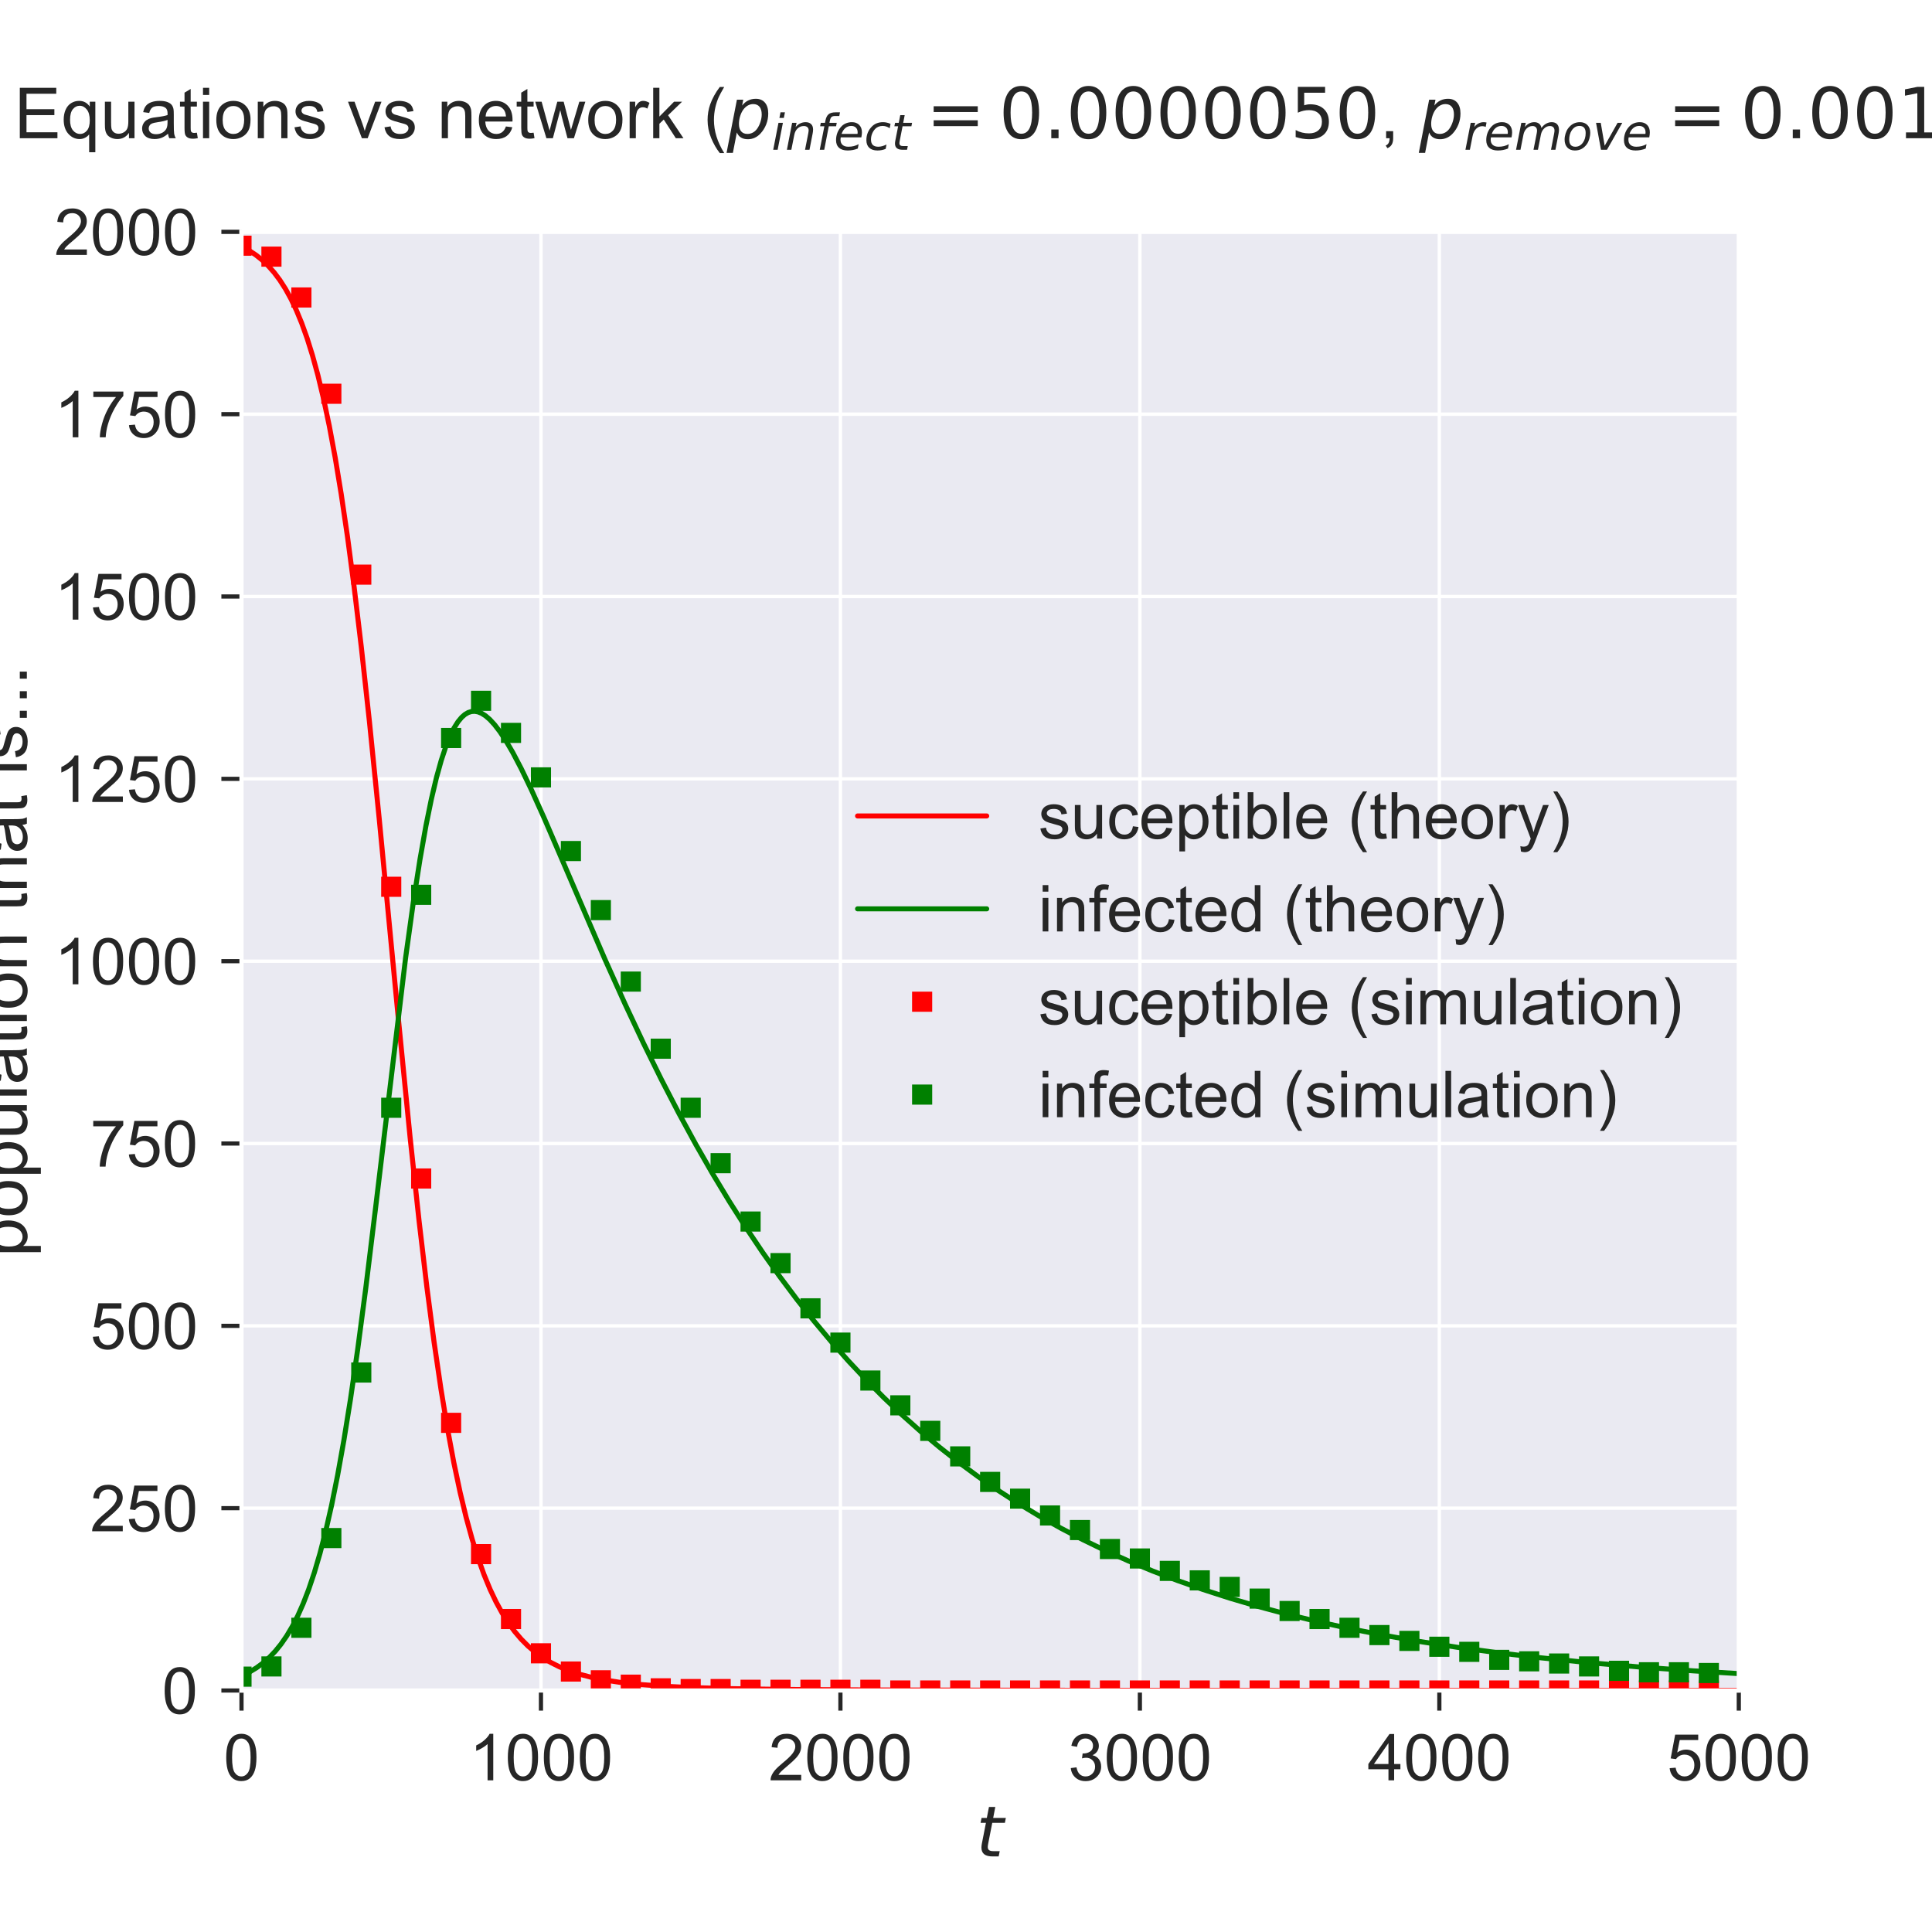 <?xml version="1.0" encoding="utf-8" standalone="no"?>
<!DOCTYPE svg PUBLIC "-//W3C//DTD SVG 1.1//EN"
  "http://www.w3.org/Graphics/SVG/1.1/DTD/svg11.dtd">
<!-- Created with matplotlib (https://matplotlib.org/) -->
<svg height="576pt" version="1.1" viewBox="0 0 576 576" width="576pt" xmlns="http://www.w3.org/2000/svg" xmlns:xlink="http://www.w3.org/1999/xlink">
 <defs>
  <style type="text/css">
*{stroke-linecap:butt;stroke-linejoin:round;}
  </style>
 </defs>
 <g id="figure_1">
  <g id="patch_1">
   <path d="M 0 576 
L 576 576 
L 576 0 
L 0 0 
z
" style="fill:#ffffff;"/>
  </g>
  <g id="axes_1">
   <g id="patch_2">
    <path d="M 72 504 
L 518.4 504 
L 518.4 69.12 
L 72 69.12 
z
" style="fill:#eaeaf2;"/>
   </g>
   <g id="matplotlib.axis_1">
    <g id="xtick_1">
     <g id="line2d_1">
      <path clip-path="url(#p185a9fc52c)" d="M 72 504 
L 72 69.12 
" style="fill:none;stroke:#ffffff;stroke-linecap:round;"/>
     </g>
     <g id="line2d_2">
      <defs>
       <path d="M 0 0 
L 0 6 
" id="m3034c89e3b" style="stroke:#262626;stroke-width:1.25;"/>
      </defs>
      <g>
       <use style="fill:#262626;stroke:#262626;stroke-width:1.25;" x="72" xlink:href="#m3034c89e3b" y="504"/>
      </g>
     </g>
     <g id="text_1">
      <!-- 0 -->
      <defs>
       <path d="M 4.156 35.297 
Q 4.156 48 6.766 55.734 
Q 9.375 63.484 14.516 67.672 
Q 19.672 71.875 27.484 71.875 
Q 33.25 71.875 37.594 69.547 
Q 41.938 67.234 44.766 62.859 
Q 47.609 58.5 49.219 52.219 
Q 50.828 45.953 50.828 35.297 
Q 50.828 22.703 48.234 14.969 
Q 45.656 7.234 40.5 3 
Q 35.359 -1.219 27.484 -1.219 
Q 17.141 -1.219 11.234 6.203 
Q 4.156 15.141 4.156 35.297 
z
M 13.188 35.297 
Q 13.188 17.672 17.312 11.828 
Q 21.438 6 27.484 6 
Q 33.547 6 37.672 11.859 
Q 41.797 17.719 41.797 35.297 
Q 41.797 52.984 37.672 58.781 
Q 33.547 64.594 27.391 64.594 
Q 21.344 64.594 17.719 59.469 
Q 13.188 52.938 13.188 35.297 
z
" id="ArialMT-48"/>
      </defs>
      <g style="fill:#262626;" transform="translate(66.648 530.779)scale(0.193 -0.193)">
       <use xlink:href="#ArialMT-48"/>
      </g>
     </g>
    </g>
    <g id="xtick_2">
     <g id="line2d_3">
      <path clip-path="url(#p185a9fc52c)" d="M 161.28 504 
L 161.28 69.12 
" style="fill:none;stroke:#ffffff;stroke-linecap:round;"/>
     </g>
     <g id="line2d_4">
      <g>
       <use style="fill:#262626;stroke:#262626;stroke-width:1.25;" x="161.28" xlink:href="#m3034c89e3b" y="504"/>
      </g>
     </g>
     <g id="text_2">
      <!-- 1000 -->
      <defs>
       <path d="M 37.25 0 
L 28.469 0 
L 28.469 56 
Q 25.297 52.984 20.141 49.953 
Q 14.984 46.922 10.891 45.406 
L 10.891 53.906 
Q 18.266 57.375 23.781 62.297 
Q 29.297 67.234 31.594 71.875 
L 37.25 71.875 
z
" id="ArialMT-49"/>
      </defs>
      <g style="fill:#262626;" transform="translate(139.87 530.779)scale(0.193 -0.193)">
       <use xlink:href="#ArialMT-49"/>
       <use x="55.615" xlink:href="#ArialMT-48"/>
       <use x="111.23" xlink:href="#ArialMT-48"/>
       <use x="166.846" xlink:href="#ArialMT-48"/>
      </g>
     </g>
    </g>
    <g id="xtick_3">
     <g id="line2d_5">
      <path clip-path="url(#p185a9fc52c)" d="M 250.56 504 
L 250.56 69.12 
" style="fill:none;stroke:#ffffff;stroke-linecap:round;"/>
     </g>
     <g id="line2d_6">
      <g>
       <use style="fill:#262626;stroke:#262626;stroke-width:1.25;" x="250.56" xlink:href="#m3034c89e3b" y="504"/>
      </g>
     </g>
     <g id="text_3">
      <!-- 2000 -->
      <defs>
       <path d="M 50.344 8.453 
L 50.344 0 
L 3.031 0 
Q 2.938 3.172 4.047 6.109 
Q 5.859 10.938 9.828 15.625 
Q 13.812 20.312 21.344 26.469 
Q 33.016 36.031 37.109 41.625 
Q 41.219 47.219 41.219 52.203 
Q 41.219 57.422 37.469 61 
Q 33.734 64.594 27.734 64.594 
Q 21.391 64.594 17.578 60.781 
Q 13.766 56.984 13.719 50.25 
L 4.688 51.172 
Q 5.609 61.281 11.656 66.578 
Q 17.719 71.875 27.938 71.875 
Q 38.234 71.875 44.234 66.156 
Q 50.25 60.453 50.25 52 
Q 50.25 47.703 48.484 43.547 
Q 46.734 39.406 42.656 34.812 
Q 38.578 30.219 29.109 22.219 
Q 21.188 15.578 18.938 13.203 
Q 16.703 10.844 15.234 8.453 
z
" id="ArialMT-50"/>
      </defs>
      <g style="fill:#262626;" transform="translate(229.15 530.779)scale(0.193 -0.193)">
       <use xlink:href="#ArialMT-50"/>
       <use x="55.615" xlink:href="#ArialMT-48"/>
       <use x="111.23" xlink:href="#ArialMT-48"/>
       <use x="166.846" xlink:href="#ArialMT-48"/>
      </g>
     </g>
    </g>
    <g id="xtick_4">
     <g id="line2d_7">
      <path clip-path="url(#p185a9fc52c)" d="M 339.84 504 
L 339.84 69.12 
" style="fill:none;stroke:#ffffff;stroke-linecap:round;"/>
     </g>
     <g id="line2d_8">
      <g>
       <use style="fill:#262626;stroke:#262626;stroke-width:1.25;" x="339.84" xlink:href="#m3034c89e3b" y="504"/>
      </g>
     </g>
     <g id="text_4">
      <!-- 3000 -->
      <defs>
       <path d="M 4.203 18.891 
L 12.984 20.062 
Q 14.5 12.594 18.141 9.297 
Q 21.781 6 27 6 
Q 33.203 6 37.469 10.297 
Q 41.75 14.594 41.75 20.953 
Q 41.75 27 37.797 30.922 
Q 33.844 34.859 27.734 34.859 
Q 25.25 34.859 21.531 33.891 
L 22.516 41.609 
Q 23.391 41.5 23.922 41.5 
Q 29.547 41.5 34.031 44.422 
Q 38.531 47.359 38.531 53.469 
Q 38.531 58.297 35.25 61.469 
Q 31.984 64.656 26.812 64.656 
Q 21.688 64.656 18.266 61.422 
Q 14.844 58.203 13.875 51.766 
L 5.078 53.328 
Q 6.688 62.156 12.391 67.016 
Q 18.109 71.875 26.609 71.875 
Q 32.469 71.875 37.391 69.359 
Q 42.328 66.844 44.938 62.5 
Q 47.562 58.156 47.562 53.266 
Q 47.562 48.641 45.062 44.828 
Q 42.578 41.016 37.703 38.766 
Q 44.047 37.312 47.562 32.688 
Q 51.078 28.078 51.078 21.141 
Q 51.078 11.766 44.234 5.25 
Q 37.406 -1.266 26.953 -1.266 
Q 17.531 -1.266 11.297 4.344 
Q 5.078 9.969 4.203 18.891 
z
" id="ArialMT-51"/>
      </defs>
      <g style="fill:#262626;" transform="translate(318.43 530.779)scale(0.193 -0.193)">
       <use xlink:href="#ArialMT-51"/>
       <use x="55.615" xlink:href="#ArialMT-48"/>
       <use x="111.23" xlink:href="#ArialMT-48"/>
       <use x="166.846" xlink:href="#ArialMT-48"/>
      </g>
     </g>
    </g>
    <g id="xtick_5">
     <g id="line2d_9">
      <path clip-path="url(#p185a9fc52c)" d="M 429.12 504 
L 429.12 69.12 
" style="fill:none;stroke:#ffffff;stroke-linecap:round;"/>
     </g>
     <g id="line2d_10">
      <g>
       <use style="fill:#262626;stroke:#262626;stroke-width:1.25;" x="429.12" xlink:href="#m3034c89e3b" y="504"/>
      </g>
     </g>
     <g id="text_5">
      <!-- 4000 -->
      <defs>
       <path d="M 32.328 0 
L 32.328 17.141 
L 1.266 17.141 
L 1.266 25.203 
L 33.938 71.578 
L 41.109 71.578 
L 41.109 25.203 
L 50.781 25.203 
L 50.781 17.141 
L 41.109 17.141 
L 41.109 0 
z
M 32.328 25.203 
L 32.328 57.469 
L 9.906 25.203 
z
" id="ArialMT-52"/>
      </defs>
      <g style="fill:#262626;" transform="translate(407.71 530.779)scale(0.193 -0.193)">
       <use xlink:href="#ArialMT-52"/>
       <use x="55.615" xlink:href="#ArialMT-48"/>
       <use x="111.23" xlink:href="#ArialMT-48"/>
       <use x="166.846" xlink:href="#ArialMT-48"/>
      </g>
     </g>
    </g>
    <g id="xtick_6">
     <g id="line2d_11">
      <path clip-path="url(#p185a9fc52c)" d="M 518.4 504 
L 518.4 69.12 
" style="fill:none;stroke:#ffffff;stroke-linecap:round;"/>
     </g>
     <g id="line2d_12">
      <g>
       <use style="fill:#262626;stroke:#262626;stroke-width:1.25;" x="518.4" xlink:href="#m3034c89e3b" y="504"/>
      </g>
     </g>
     <g id="text_6">
      <!-- 5000 -->
      <defs>
       <path d="M 4.156 18.75 
L 13.375 19.531 
Q 14.406 12.797 18.141 9.391 
Q 21.875 6 27.156 6 
Q 33.5 6 37.891 10.781 
Q 42.281 15.578 42.281 23.484 
Q 42.281 31 38.062 35.344 
Q 33.844 39.703 27 39.703 
Q 22.75 39.703 19.328 37.766 
Q 15.922 35.844 13.969 32.766 
L 5.719 33.844 
L 12.641 70.609 
L 48.25 70.609 
L 48.25 62.203 
L 19.672 62.203 
L 15.828 42.969 
Q 22.266 47.469 29.344 47.469 
Q 38.719 47.469 45.156 40.969 
Q 51.609 34.469 51.609 24.266 
Q 51.609 14.547 45.953 7.469 
Q 39.062 -1.219 27.156 -1.219 
Q 17.391 -1.219 11.203 4.25 
Q 5.031 9.719 4.156 18.75 
z
" id="ArialMT-53"/>
      </defs>
      <g style="fill:#262626;" transform="translate(496.99 530.779)scale(0.193 -0.193)">
       <use xlink:href="#ArialMT-53"/>
       <use x="55.615" xlink:href="#ArialMT-48"/>
       <use x="111.23" xlink:href="#ArialMT-48"/>
       <use x="166.846" xlink:href="#ArialMT-48"/>
      </g>
     </g>
    </g>
    <g id="text_7">
     <!-- $t$ -->
     <defs>
      <path d="M 42.281 54.688 
L 40.922 47.703 
L 23 47.703 
L 17.188 18.016 
Q 16.891 16.359 16.75 15.234 
Q 16.609 14.109 16.609 13.484 
Q 16.609 10.359 18.484 8.938 
Q 20.359 7.516 24.516 7.516 
L 33.594 7.516 
L 32.078 0 
L 23.484 0 
Q 15.484 0 11.547 3.125 
Q 7.625 6.25 7.625 12.594 
Q 7.625 13.719 7.766 15.062 
Q 7.906 16.406 8.203 18.016 
L 14.016 47.703 
L 6.391 47.703 
L 7.812 54.688 
L 15.281 54.688 
L 18.312 70.219 
L 27.297 70.219 
L 24.312 54.688 
z
" id="DejaVuSans-Oblique-116"/>
     </defs>
     <g style="fill:#262626;" transform="translate(291 553.636)scale(0.21 -0.21)">
      <use transform="translate(0 0.781)" xlink:href="#DejaVuSans-Oblique-116"/>
     </g>
    </g>
   </g>
   <g id="matplotlib.axis_2">
    <g id="ytick_1">
     <g id="line2d_13">
      <path clip-path="url(#p185a9fc52c)" d="M 72 504 
L 518.4 504 
" style="fill:none;stroke:#ffffff;stroke-linecap:round;"/>
     </g>
     <g id="line2d_14">
      <defs>
       <path d="M 0 0 
L -6 0 
" id="m8e70d24c82" style="stroke:#262626;stroke-width:1.25;"/>
      </defs>
      <g>
       <use style="fill:#262626;stroke:#262626;stroke-width:1.25;" x="72" xlink:href="#m8e70d24c82" y="504"/>
      </g>
     </g>
     <g id="text_8">
      <!-- 0 -->
      <g style="fill:#262626;" transform="translate(48.295 510.889)scale(0.193 -0.193)">
       <use xlink:href="#ArialMT-48"/>
      </g>
     </g>
    </g>
    <g id="ytick_2">
     <g id="line2d_15">
      <path clip-path="url(#p185a9fc52c)" d="M 72 449.64 
L 518.4 449.64 
" style="fill:none;stroke:#ffffff;stroke-linecap:round;"/>
     </g>
     <g id="line2d_16">
      <g>
       <use style="fill:#262626;stroke:#262626;stroke-width:1.25;" x="72" xlink:href="#m8e70d24c82" y="449.64"/>
      </g>
     </g>
     <g id="text_9">
      <!-- 250 -->
      <g style="fill:#262626;" transform="translate(26.886 456.529)scale(0.193 -0.193)">
       <use xlink:href="#ArialMT-50"/>
       <use x="55.615" xlink:href="#ArialMT-53"/>
       <use x="111.23" xlink:href="#ArialMT-48"/>
      </g>
     </g>
    </g>
    <g id="ytick_3">
     <g id="line2d_17">
      <path clip-path="url(#p185a9fc52c)" d="M 72 395.28 
L 518.4 395.28 
" style="fill:none;stroke:#ffffff;stroke-linecap:round;"/>
     </g>
     <g id="line2d_18">
      <g>
       <use style="fill:#262626;stroke:#262626;stroke-width:1.25;" x="72" xlink:href="#m8e70d24c82" y="395.28"/>
      </g>
     </g>
     <g id="text_10">
      <!-- 500 -->
      <g style="fill:#262626;" transform="translate(26.886 402.169)scale(0.193 -0.193)">
       <use xlink:href="#ArialMT-53"/>
       <use x="55.615" xlink:href="#ArialMT-48"/>
       <use x="111.23" xlink:href="#ArialMT-48"/>
      </g>
     </g>
    </g>
    <g id="ytick_4">
     <g id="line2d_19">
      <path clip-path="url(#p185a9fc52c)" d="M 72 340.92 
L 518.4 340.92 
" style="fill:none;stroke:#ffffff;stroke-linecap:round;"/>
     </g>
     <g id="line2d_20">
      <g>
       <use style="fill:#262626;stroke:#262626;stroke-width:1.25;" x="72" xlink:href="#m8e70d24c82" y="340.92"/>
      </g>
     </g>
     <g id="text_11">
      <!-- 750 -->
      <defs>
       <path d="M 4.734 62.203 
L 4.734 70.656 
L 51.078 70.656 
L 51.078 63.812 
Q 44.234 56.547 37.516 44.484 
Q 30.812 32.422 27.156 19.672 
Q 24.516 10.688 23.781 0 
L 14.75 0 
Q 14.891 8.453 18.062 20.406 
Q 21.234 32.375 27.172 43.484 
Q 33.109 54.594 39.797 62.203 
z
" id="ArialMT-55"/>
      </defs>
      <g style="fill:#262626;" transform="translate(26.886 347.809)scale(0.193 -0.193)">
       <use xlink:href="#ArialMT-55"/>
       <use x="55.615" xlink:href="#ArialMT-53"/>
       <use x="111.23" xlink:href="#ArialMT-48"/>
      </g>
     </g>
    </g>
    <g id="ytick_5">
     <g id="line2d_21">
      <path clip-path="url(#p185a9fc52c)" d="M 72 286.56 
L 518.4 286.56 
" style="fill:none;stroke:#ffffff;stroke-linecap:round;"/>
     </g>
     <g id="line2d_22">
      <g>
       <use style="fill:#262626;stroke:#262626;stroke-width:1.25;" x="72" xlink:href="#m8e70d24c82" y="286.56"/>
      </g>
     </g>
     <g id="text_12">
      <!-- 1000 -->
      <g style="fill:#262626;" transform="translate(16.181 293.449)scale(0.193 -0.193)">
       <use xlink:href="#ArialMT-49"/>
       <use x="55.615" xlink:href="#ArialMT-48"/>
       <use x="111.23" xlink:href="#ArialMT-48"/>
       <use x="166.846" xlink:href="#ArialMT-48"/>
      </g>
     </g>
    </g>
    <g id="ytick_6">
     <g id="line2d_23">
      <path clip-path="url(#p185a9fc52c)" d="M 72 232.2 
L 518.4 232.2 
" style="fill:none;stroke:#ffffff;stroke-linecap:round;"/>
     </g>
     <g id="line2d_24">
      <g>
       <use style="fill:#262626;stroke:#262626;stroke-width:1.25;" x="72" xlink:href="#m8e70d24c82" y="232.2"/>
      </g>
     </g>
     <g id="text_13">
      <!-- 1250 -->
      <g style="fill:#262626;" transform="translate(16.181 239.089)scale(0.193 -0.193)">
       <use xlink:href="#ArialMT-49"/>
       <use x="55.615" xlink:href="#ArialMT-50"/>
       <use x="111.23" xlink:href="#ArialMT-53"/>
       <use x="166.846" xlink:href="#ArialMT-48"/>
      </g>
     </g>
    </g>
    <g id="ytick_7">
     <g id="line2d_25">
      <path clip-path="url(#p185a9fc52c)" d="M 72 177.84 
L 518.4 177.84 
" style="fill:none;stroke:#ffffff;stroke-linecap:round;"/>
     </g>
     <g id="line2d_26">
      <g>
       <use style="fill:#262626;stroke:#262626;stroke-width:1.25;" x="72" xlink:href="#m8e70d24c82" y="177.84"/>
      </g>
     </g>
     <g id="text_14">
      <!-- 1500 -->
      <g style="fill:#262626;" transform="translate(16.181 184.729)scale(0.193 -0.193)">
       <use xlink:href="#ArialMT-49"/>
       <use x="55.615" xlink:href="#ArialMT-53"/>
       <use x="111.23" xlink:href="#ArialMT-48"/>
       <use x="166.846" xlink:href="#ArialMT-48"/>
      </g>
     </g>
    </g>
    <g id="ytick_8">
     <g id="line2d_27">
      <path clip-path="url(#p185a9fc52c)" d="M 72 123.48 
L 518.4 123.48 
" style="fill:none;stroke:#ffffff;stroke-linecap:round;"/>
     </g>
     <g id="line2d_28">
      <g>
       <use style="fill:#262626;stroke:#262626;stroke-width:1.25;" x="72" xlink:href="#m8e70d24c82" y="123.48"/>
      </g>
     </g>
     <g id="text_15">
      <!-- 1750 -->
      <g style="fill:#262626;" transform="translate(16.181 130.369)scale(0.193 -0.193)">
       <use xlink:href="#ArialMT-49"/>
       <use x="55.615" xlink:href="#ArialMT-55"/>
       <use x="111.23" xlink:href="#ArialMT-53"/>
       <use x="166.846" xlink:href="#ArialMT-48"/>
      </g>
     </g>
    </g>
    <g id="ytick_9">
     <g id="line2d_29">
      <path clip-path="url(#p185a9fc52c)" d="M 72 69.12 
L 518.4 69.12 
" style="fill:none;stroke:#ffffff;stroke-linecap:round;"/>
     </g>
     <g id="line2d_30">
      <g>
       <use style="fill:#262626;stroke:#262626;stroke-width:1.25;" x="72" xlink:href="#m8e70d24c82" y="69.12"/>
      </g>
     </g>
     <g id="text_16">
      <!-- 2000 -->
      <g style="fill:#262626;" transform="translate(16.181 76.009)scale(0.193 -0.193)">
       <use xlink:href="#ArialMT-50"/>
       <use x="55.615" xlink:href="#ArialMT-48"/>
       <use x="111.23" xlink:href="#ArialMT-48"/>
       <use x="166.846" xlink:href="#ArialMT-48"/>
      </g>
     </g>
    </g>
    <g id="text_17">
     <!-- population that is... -->
     <defs>
      <path d="M 6.594 -19.875 
L 6.594 51.859 
L 14.594 51.859 
L 14.594 45.125 
Q 17.438 49.078 21 51.047 
Q 24.562 53.031 29.641 53.031 
Q 36.281 53.031 41.359 49.609 
Q 46.438 46.188 49.016 39.953 
Q 51.609 33.734 51.609 26.312 
Q 51.609 18.359 48.75 11.984 
Q 45.906 5.609 40.453 2.219 
Q 35.016 -1.172 29 -1.172 
Q 24.609 -1.172 21.109 0.688 
Q 17.625 2.547 15.375 5.375 
L 15.375 -19.875 
z
M 14.547 25.641 
Q 14.547 15.625 18.594 10.844 
Q 22.656 6.062 28.422 6.062 
Q 34.281 6.062 38.453 11.016 
Q 42.625 15.969 42.625 26.375 
Q 42.625 36.281 38.547 41.203 
Q 34.469 46.141 28.812 46.141 
Q 23.188 46.141 18.859 40.891 
Q 14.547 35.641 14.547 25.641 
z
" id="ArialMT-112"/>
      <path d="M 3.328 25.922 
Q 3.328 40.328 11.328 47.266 
Q 18.016 53.031 27.641 53.031 
Q 38.328 53.031 45.109 46.016 
Q 51.906 39.016 51.906 26.656 
Q 51.906 16.656 48.906 10.906 
Q 45.906 5.172 40.156 2 
Q 34.422 -1.172 27.641 -1.172 
Q 16.75 -1.172 10.031 5.812 
Q 3.328 12.797 3.328 25.922 
z
M 12.359 25.922 
Q 12.359 15.969 16.703 11.016 
Q 21.047 6.062 27.641 6.062 
Q 34.188 6.062 38.531 11.031 
Q 42.875 16.016 42.875 26.219 
Q 42.875 35.844 38.5 40.797 
Q 34.125 45.75 27.641 45.75 
Q 21.047 45.75 16.703 40.812 
Q 12.359 35.891 12.359 25.922 
z
" id="ArialMT-111"/>
      <path d="M 40.578 0 
L 40.578 7.625 
Q 34.516 -1.172 24.125 -1.172 
Q 19.531 -1.172 15.547 0.578 
Q 11.578 2.344 9.641 5 
Q 7.719 7.672 6.938 11.531 
Q 6.391 14.109 6.391 19.734 
L 6.391 51.859 
L 15.188 51.859 
L 15.188 23.094 
Q 15.188 16.219 15.719 13.812 
Q 16.547 10.359 19.234 8.375 
Q 21.922 6.391 25.875 6.391 
Q 29.828 6.391 33.297 8.422 
Q 36.766 10.453 38.203 13.938 
Q 39.656 17.438 39.656 24.078 
L 39.656 51.859 
L 48.438 51.859 
L 48.438 0 
z
" id="ArialMT-117"/>
      <path d="M 6.391 0 
L 6.391 71.578 
L 15.188 71.578 
L 15.188 0 
z
" id="ArialMT-108"/>
      <path d="M 40.438 6.391 
Q 35.547 2.25 31.031 0.531 
Q 26.516 -1.172 21.344 -1.172 
Q 12.797 -1.172 8.203 3 
Q 3.609 7.172 3.609 13.672 
Q 3.609 17.484 5.344 20.625 
Q 7.078 23.781 9.891 25.688 
Q 12.703 27.594 16.219 28.562 
Q 18.797 29.25 24.031 29.891 
Q 34.672 31.156 39.703 32.906 
Q 39.75 34.719 39.75 35.203 
Q 39.75 40.578 37.25 42.781 
Q 33.891 45.75 27.25 45.75 
Q 21.047 45.75 18.094 43.578 
Q 15.141 41.406 13.719 35.891 
L 5.125 37.062 
Q 6.297 42.578 8.984 45.969 
Q 11.672 49.359 16.75 51.188 
Q 21.828 53.031 28.516 53.031 
Q 35.156 53.031 39.297 51.469 
Q 43.453 49.906 45.406 47.531 
Q 47.359 45.172 48.141 41.547 
Q 48.578 39.312 48.578 33.453 
L 48.578 21.734 
Q 48.578 9.469 49.141 6.219 
Q 49.703 2.984 51.375 0 
L 42.188 0 
Q 40.828 2.734 40.438 6.391 
z
M 39.703 26.031 
Q 34.906 24.078 25.344 22.703 
Q 19.922 21.922 17.672 20.938 
Q 15.438 19.969 14.203 18.094 
Q 12.984 16.219 12.984 13.922 
Q 12.984 10.406 15.641 8.062 
Q 18.312 5.719 23.438 5.719 
Q 28.516 5.719 32.469 7.938 
Q 36.422 10.156 38.281 14.016 
Q 39.703 17 39.703 22.797 
z
" id="ArialMT-97"/>
      <path d="M 25.781 7.859 
L 27.047 0.094 
Q 23.344 -0.688 20.406 -0.688 
Q 15.625 -0.688 12.984 0.828 
Q 10.359 2.344 9.281 4.812 
Q 8.203 7.281 8.203 15.188 
L 8.203 45.016 
L 1.766 45.016 
L 1.766 51.859 
L 8.203 51.859 
L 8.203 64.703 
L 16.938 69.969 
L 16.938 51.859 
L 25.781 51.859 
L 25.781 45.016 
L 16.938 45.016 
L 16.938 14.703 
Q 16.938 10.938 17.406 9.859 
Q 17.875 8.797 18.922 8.156 
Q 19.969 7.516 21.922 7.516 
Q 23.391 7.516 25.781 7.859 
z
" id="ArialMT-116"/>
      <path d="M 6.641 61.469 
L 6.641 71.578 
L 15.438 71.578 
L 15.438 61.469 
z
M 6.641 0 
L 6.641 51.859 
L 15.438 51.859 
L 15.438 0 
z
" id="ArialMT-105"/>
      <path d="M 6.594 0 
L 6.594 51.859 
L 14.5 51.859 
L 14.5 44.484 
Q 20.219 53.031 31 53.031 
Q 35.688 53.031 39.625 51.344 
Q 43.562 49.656 45.516 46.922 
Q 47.469 44.188 48.25 40.438 
Q 48.734 37.984 48.734 31.891 
L 48.734 0 
L 39.938 0 
L 39.938 31.547 
Q 39.938 36.922 38.906 39.578 
Q 37.891 42.234 35.281 43.812 
Q 32.672 45.406 29.156 45.406 
Q 23.531 45.406 19.453 41.844 
Q 15.375 38.281 15.375 28.328 
L 15.375 0 
z
" id="ArialMT-110"/>
      <path id="ArialMT-32"/>
      <path d="M 6.594 0 
L 6.594 71.578 
L 15.375 71.578 
L 15.375 45.906 
Q 21.531 53.031 30.906 53.031 
Q 36.672 53.031 40.922 50.75 
Q 45.172 48.484 47 44.484 
Q 48.828 40.484 48.828 32.859 
L 48.828 0 
L 40.047 0 
L 40.047 32.859 
Q 40.047 39.453 37.188 42.453 
Q 34.328 45.453 29.109 45.453 
Q 25.203 45.453 21.75 43.422 
Q 18.312 41.406 16.844 37.938 
Q 15.375 34.469 15.375 28.375 
L 15.375 0 
z
" id="ArialMT-104"/>
      <path d="M 3.078 15.484 
L 11.766 16.844 
Q 12.5 11.625 15.844 8.844 
Q 19.188 6.062 25.203 6.062 
Q 31.25 6.062 34.172 8.516 
Q 37.109 10.984 37.109 14.312 
Q 37.109 17.281 34.516 19 
Q 32.719 20.172 25.531 21.969 
Q 15.875 24.422 12.141 26.203 
Q 8.406 27.984 6.469 31.125 
Q 4.547 34.281 4.547 38.094 
Q 4.547 41.547 6.125 44.5 
Q 7.719 47.469 10.453 49.422 
Q 12.5 50.922 16.031 51.969 
Q 19.578 53.031 23.641 53.031 
Q 29.734 53.031 34.344 51.266 
Q 38.969 49.516 41.156 46.5 
Q 43.359 43.5 44.188 38.484 
L 35.594 37.312 
Q 35.016 41.312 32.203 43.547 
Q 29.391 45.797 24.266 45.797 
Q 18.219 45.797 15.625 43.797 
Q 13.031 41.797 13.031 39.109 
Q 13.031 37.406 14.109 36.031 
Q 15.188 34.625 17.484 33.688 
Q 18.797 33.203 25.25 31.453 
Q 34.578 28.953 38.25 27.359 
Q 41.938 25.781 44.031 22.75 
Q 46.141 19.734 46.141 15.234 
Q 46.141 10.844 43.578 6.953 
Q 41.016 3.078 36.172 0.953 
Q 31.344 -1.172 25.25 -1.172 
Q 15.141 -1.172 9.844 3.031 
Q 4.547 7.234 3.078 15.484 
z
" id="ArialMT-115"/>
      <path d="M 9.078 0 
L 9.078 10.016 
L 19.094 10.016 
L 19.094 0 
z
" id="ArialMT-46"/>
     </defs>
     <g style="fill:#262626;" transform="translate(8.007 374.696)rotate(-90)scale(0.21 -0.21)">
      <use xlink:href="#ArialMT-112"/>
      <use x="55.615" xlink:href="#ArialMT-111"/>
      <use x="111.23" xlink:href="#ArialMT-112"/>
      <use x="166.846" xlink:href="#ArialMT-117"/>
      <use x="222.461" xlink:href="#ArialMT-108"/>
      <use x="244.678" xlink:href="#ArialMT-97"/>
      <use x="300.293" xlink:href="#ArialMT-116"/>
      <use x="328.076" xlink:href="#ArialMT-105"/>
      <use x="350.293" xlink:href="#ArialMT-111"/>
      <use x="405.908" xlink:href="#ArialMT-110"/>
      <use x="461.523" xlink:href="#ArialMT-32"/>
      <use x="489.307" xlink:href="#ArialMT-116"/>
      <use x="517.09" xlink:href="#ArialMT-104"/>
      <use x="572.705" xlink:href="#ArialMT-97"/>
      <use x="628.32" xlink:href="#ArialMT-116"/>
      <use x="656.104" xlink:href="#ArialMT-32"/>
      <use x="683.887" xlink:href="#ArialMT-105"/>
      <use x="706.104" xlink:href="#ArialMT-115"/>
      <use x="756.104" xlink:href="#ArialMT-46"/>
      <use x="783.887" xlink:href="#ArialMT-46"/>
      <use x="811.67" xlink:href="#ArialMT-46"/>
     </g>
    </g>
   </g>
   <g id="line2d_31">
    <path clip-path="url(#p185a9fc52c)" d="M 72 73.469 
L 74.232 74.667 
L 76.285 76.024 
L 78.16 77.524 
L 79.946 79.226 
L 81.732 81.245 
L 83.428 83.504 
L 85.124 86.151 
L 86.731 89.07 
L 88.338 92.447 
L 89.945 96.342 
L 91.552 100.822 
L 93.159 105.958 
L 94.766 111.82 
L 96.463 118.878 
L 98.159 126.91 
L 99.945 136.497 
L 101.73 147.317 
L 103.605 160.053 
L 105.569 174.919 
L 107.712 192.854 
L 110.123 214.974 
L 113.069 244.222 
L 118.515 301.162 
L 122.265 339.089 
L 124.943 364.04 
L 127.264 383.713 
L 129.407 400.08 
L 131.46 414.099 
L 133.425 426.003 
L 135.3 436.056 
L 137.174 444.912 
L 138.96 452.324 
L 140.746 458.831 
L 142.531 464.523 
L 144.317 469.49 
L 146.102 473.815 
L 147.888 477.578 
L 149.674 480.847 
L 151.548 483.819 
L 153.423 486.383 
L 155.388 488.692 
L 157.441 490.755 
L 159.584 492.584 
L 161.816 494.194 
L 164.226 495.652 
L 166.815 496.95 
L 169.583 498.088 
L 172.708 499.127 
L 176.19 500.043 
L 180.118 500.845 
L 184.761 501.557 
L 190.296 502.17 
L 197.081 502.687 
L 205.741 503.11 
L 217.437 503.444 
L 234.579 503.691 
L 263.327 503.856 
L 325.823 503.948 
L 518.311 503.978 
L 518.311 503.978 
" style="fill:none;stroke:#ff0000;stroke-linecap:round;stroke-width:1.5;"/>
   </g>
   <g id="line2d_32">
    <path clip-path="url(#p185a9fc52c)" d="M 72 499.651 
L 74.321 498.526 
L 76.464 497.236 
L 78.428 495.795 
L 80.303 494.141 
L 82.089 492.268 
L 83.785 490.172 
L 85.481 487.721 
L 87.178 484.858 
L 88.785 481.715 
L 90.392 478.095 
L 91.999 473.941 
L 93.695 468.908 
L 95.391 463.141 
L 97.088 456.568 
L 98.873 448.708 
L 100.659 439.824 
L 102.534 429.347 
L 104.498 417.099 
L 106.641 402.3 
L 109.051 384.04 
L 111.997 359.931 
L 120.925 285.576 
L 123.247 268.841 
L 125.211 256.232 
L 126.996 246.15 
L 128.604 238.254 
L 130.121 231.833 
L 131.55 226.698 
L 132.889 222.659 
L 134.139 219.538 
L 135.389 217.013 
L 136.549 215.172 
L 137.621 213.878 
L 138.603 213.012 
L 139.585 212.433 
L 140.567 212.124 
L 141.549 212.066 
L 142.531 212.241 
L 143.603 212.678 
L 144.763 213.417 
L 146.013 214.494 
L 147.442 216.042 
L 149.049 218.139 
L 150.834 220.847 
L 152.888 224.372 
L 155.388 229.135 
L 158.423 235.438 
L 162.262 243.956 
L 168.244 257.842 
L 180.297 285.873 
L 186.368 299.369 
L 191.903 311.14 
L 197.171 321.826 
L 202.349 331.829 
L 207.438 341.175 
L 212.437 349.898 
L 217.437 358.179 
L 222.437 366.034 
L 227.436 373.48 
L 232.436 380.534 
L 237.525 387.332 
L 242.614 393.761 
L 247.792 399.944 
L 252.971 405.785 
L 258.238 411.393 
L 263.595 416.77 
L 269.041 421.919 
L 274.576 426.843 
L 280.201 431.545 
L 285.915 436.029 
L 291.718 440.3 
L 297.611 444.364 
L 303.682 448.28 
L 309.931 452.043 
L 316.27 455.601 
L 322.788 459.006 
L 329.484 462.255 
L 336.447 465.385 
L 343.59 468.352 
L 351 471.19 
L 358.678 473.893 
L 366.713 476.483 
L 375.016 478.926 
L 383.766 481.266 
L 392.872 483.47 
L 402.425 485.553 
L 412.514 487.524 
L 423.228 489.387 
L 434.566 491.13 
L 446.619 492.755 
L 459.564 494.273 
L 473.492 495.678 
L 488.491 496.965 
L 504.829 498.141 
L 518.311 498.962 
L 518.311 498.962 
" style="fill:none;stroke:#008000;stroke-linecap:round;stroke-width:1.5;"/>
   </g>
   <g id="line2d_33">
    <defs>
     <path d="M -3 3 
L 3 3 
L 3 -3 
L -3 -3 
z
" id="m1435c93f80"/>
    </defs>
    <g clip-path="url(#p185a9fc52c)">
     <use style="fill:#ff0000;" x="72" xlink:href="#m1435c93f80" y="73.251"/>
     <use style="fill:#ff0000;" x="80.928" xlink:href="#m1435c93f80" y="76.513"/>
     <use style="fill:#ff0000;" x="89.856" xlink:href="#m1435c93f80" y="88.69"/>
     <use style="fill:#ff0000;" x="98.784" xlink:href="#m1435c93f80" y="117.392"/>
     <use style="fill:#ff0000;" x="107.712" xlink:href="#m1435c93f80" y="171.317"/>
     <use style="fill:#ff0000;" x="116.64" xlink:href="#m1435c93f80" y="264.381"/>
     <use style="fill:#ff0000;" x="125.568" xlink:href="#m1435c93f80" y="351.357"/>
     <use style="fill:#ff0000;" x="134.496" xlink:href="#m1435c93f80" y="424.2"/>
     <use style="fill:#ff0000;" x="143.424" xlink:href="#m1435c93f80" y="463.339"/>
     <use style="fill:#ff0000;" x="152.352" xlink:href="#m1435c93f80" y="482.691"/>
     <use style="fill:#ff0000;" x="161.28" xlink:href="#m1435c93f80" y="492.911"/>
     <use style="fill:#ff0000;" x="170.208" xlink:href="#m1435c93f80" y="498.347"/>
     <use style="fill:#ff0000;" x="179.136" xlink:href="#m1435c93f80" y="500.956"/>
     <use style="fill:#ff0000;" x="188.064" xlink:href="#m1435c93f80" y="502.26"/>
     <use style="fill:#ff0000;" x="196.992" xlink:href="#m1435c93f80" y="503.348"/>
     <use style="fill:#ff0000;" x="205.92" xlink:href="#m1435c93f80" y="503.565"/>
     <use style="fill:#ff0000;" x="214.848" xlink:href="#m1435c93f80" y="503.565"/>
     <use style="fill:#ff0000;" x="223.776" xlink:href="#m1435c93f80" y="503.783"/>
     <use style="fill:#ff0000;" x="232.704" xlink:href="#m1435c93f80" y="503.783"/>
     <use style="fill:#ff0000;" x="241.632" xlink:href="#m1435c93f80" y="503.783"/>
     <use style="fill:#ff0000;" x="250.56" xlink:href="#m1435c93f80" y="503.783"/>
     <use style="fill:#ff0000;" x="259.488" xlink:href="#m1435c93f80" y="503.783"/>
     <use style="fill:#ff0000;" x="268.416" xlink:href="#m1435c93f80" y="504"/>
     <use style="fill:#ff0000;" x="277.344" xlink:href="#m1435c93f80" y="504"/>
     <use style="fill:#ff0000;" x="286.272" xlink:href="#m1435c93f80" y="504"/>
     <use style="fill:#ff0000;" x="295.2" xlink:href="#m1435c93f80" y="504"/>
     <use style="fill:#ff0000;" x="304.128" xlink:href="#m1435c93f80" y="504"/>
     <use style="fill:#ff0000;" x="313.056" xlink:href="#m1435c93f80" y="504"/>
     <use style="fill:#ff0000;" x="321.984" xlink:href="#m1435c93f80" y="504"/>
     <use style="fill:#ff0000;" x="330.912" xlink:href="#m1435c93f80" y="504"/>
     <use style="fill:#ff0000;" x="339.84" xlink:href="#m1435c93f80" y="504"/>
     <use style="fill:#ff0000;" x="348.768" xlink:href="#m1435c93f80" y="504"/>
     <use style="fill:#ff0000;" x="357.696" xlink:href="#m1435c93f80" y="504"/>
     <use style="fill:#ff0000;" x="366.624" xlink:href="#m1435c93f80" y="504"/>
     <use style="fill:#ff0000;" x="375.552" xlink:href="#m1435c93f80" y="504"/>
     <use style="fill:#ff0000;" x="384.48" xlink:href="#m1435c93f80" y="504"/>
     <use style="fill:#ff0000;" x="393.408" xlink:href="#m1435c93f80" y="504"/>
     <use style="fill:#ff0000;" x="402.336" xlink:href="#m1435c93f80" y="504"/>
     <use style="fill:#ff0000;" x="411.264" xlink:href="#m1435c93f80" y="504"/>
     <use style="fill:#ff0000;" x="420.192" xlink:href="#m1435c93f80" y="504"/>
     <use style="fill:#ff0000;" x="429.12" xlink:href="#m1435c93f80" y="504"/>
     <use style="fill:#ff0000;" x="438.048" xlink:href="#m1435c93f80" y="504"/>
     <use style="fill:#ff0000;" x="446.976" xlink:href="#m1435c93f80" y="504"/>
     <use style="fill:#ff0000;" x="455.904" xlink:href="#m1435c93f80" y="504"/>
     <use style="fill:#ff0000;" x="464.832" xlink:href="#m1435c93f80" y="504"/>
     <use style="fill:#ff0000;" x="473.76" xlink:href="#m1435c93f80" y="504"/>
     <use style="fill:#ff0000;" x="482.688" xlink:href="#m1435c93f80" y="504"/>
     <use style="fill:#ff0000;" x="491.616" xlink:href="#m1435c93f80" y="504"/>
     <use style="fill:#ff0000;" x="500.544" xlink:href="#m1435c93f80" y="504"/>
     <use style="fill:#ff0000;" x="509.472" xlink:href="#m1435c93f80" y="504"/>
    </g>
   </g>
   <g id="line2d_34">
    <defs>
     <path d="M -3 3 
L 3 3 
L 3 -3 
L -3 -3 
z
" id="mbda281ef43"/>
    </defs>
    <g clip-path="url(#p185a9fc52c)">
     <use style="fill:#008000;" x="72" xlink:href="#mbda281ef43" y="499.869"/>
     <use style="fill:#008000;" x="80.928" xlink:href="#mbda281ef43" y="496.824"/>
     <use style="fill:#008000;" x="89.856" xlink:href="#mbda281ef43" y="485.3"/>
     <use style="fill:#008000;" x="98.784" xlink:href="#mbda281ef43" y="458.555"/>
     <use style="fill:#008000;" x="107.712" xlink:href="#mbda281ef43" y="409.196"/>
     <use style="fill:#008000;" x="116.64" xlink:href="#mbda281ef43" y="330.265"/>
     <use style="fill:#008000;" x="125.568" xlink:href="#mbda281ef43" y="266.773"/>
     <use style="fill:#008000;" x="134.496" xlink:href="#mbda281ef43" y="220.023"/>
     <use style="fill:#008000;" x="143.424" xlink:href="#mbda281ef43" y="208.934"/>
     <use style="fill:#008000;" x="152.352" xlink:href="#mbda281ef43" y="218.501"/>
     <use style="fill:#008000;" x="161.28" xlink:href="#mbda281ef43" y="231.765"/>
     <use style="fill:#008000;" x="170.208" xlink:href="#mbda281ef43" y="253.727"/>
     <use style="fill:#008000;" x="179.136" xlink:href="#mbda281ef43" y="271.339"/>
     <use style="fill:#008000;" x="188.064" xlink:href="#mbda281ef43" y="292.648"/>
     <use style="fill:#008000;" x="196.992" xlink:href="#mbda281ef43" y="312.653"/>
     <use style="fill:#008000;" x="205.92" xlink:href="#mbda281ef43" y="330.265"/>
     <use style="fill:#008000;" x="214.848" xlink:href="#mbda281ef43" y="346.791"/>
     <use style="fill:#008000;" x="223.776" xlink:href="#mbda281ef43" y="364.186"/>
     <use style="fill:#008000;" x="232.704" xlink:href="#mbda281ef43" y="376.58"/>
     <use style="fill:#008000;" x="241.632" xlink:href="#mbda281ef43" y="390.061"/>
     <use style="fill:#008000;" x="250.56" xlink:href="#mbda281ef43" y="400.281"/>
     <use style="fill:#008000;" x="259.488" xlink:href="#mbda281ef43" y="411.588"/>
     <use style="fill:#008000;" x="268.416" xlink:href="#mbda281ef43" y="418.981"/>
     <use style="fill:#008000;" x="277.344" xlink:href="#mbda281ef43" y="426.591"/>
     <use style="fill:#008000;" x="286.272" xlink:href="#mbda281ef43" y="434.202"/>
     <use style="fill:#008000;" x="295.2" xlink:href="#mbda281ef43" y="441.812"/>
     <use style="fill:#008000;" x="304.128" xlink:href="#mbda281ef43" y="446.813"/>
     <use style="fill:#008000;" x="313.056" xlink:href="#mbda281ef43" y="451.814"/>
     <use style="fill:#008000;" x="321.984" xlink:href="#mbda281ef43" y="456.163"/>
     <use style="fill:#008000;" x="330.912" xlink:href="#mbda281ef43" y="461.817"/>
     <use style="fill:#008000;" x="339.84" xlink:href="#mbda281ef43" y="464.643"/>
     <use style="fill:#008000;" x="348.768" xlink:href="#mbda281ef43" y="468.34"/>
     <use style="fill:#008000;" x="357.696" xlink:href="#mbda281ef43" y="471.167"/>
     <use style="fill:#008000;" x="366.624" xlink:href="#mbda281ef43" y="473.124"/>
     <use style="fill:#008000;" x="375.552" xlink:href="#mbda281ef43" y="476.603"/>
     <use style="fill:#008000;" x="384.48" xlink:href="#mbda281ef43" y="480.299"/>
     <use style="fill:#008000;" x="393.408" xlink:href="#mbda281ef43" y="482.691"/>
     <use style="fill:#008000;" x="402.336" xlink:href="#mbda281ef43" y="485.3"/>
     <use style="fill:#008000;" x="411.264" xlink:href="#mbda281ef43" y="487.475"/>
     <use style="fill:#008000;" x="420.192" xlink:href="#mbda281ef43" y="489.214"/>
     <use style="fill:#008000;" x="429.12" xlink:href="#mbda281ef43" y="490.954"/>
     <use style="fill:#008000;" x="438.048" xlink:href="#mbda281ef43" y="492.476"/>
     <use style="fill:#008000;" x="446.976" xlink:href="#mbda281ef43" y="494.868"/>
     <use style="fill:#008000;" x="455.904" xlink:href="#mbda281ef43" y="495.302"/>
     <use style="fill:#008000;" x="464.832" xlink:href="#mbda281ef43" y="495.955"/>
     <use style="fill:#008000;" x="473.76" xlink:href="#mbda281ef43" y="496.824"/>
     <use style="fill:#008000;" x="482.688" xlink:href="#mbda281ef43" y="498.129"/>
     <use style="fill:#008000;" x="491.616" xlink:href="#mbda281ef43" y="498.564"/>
     <use style="fill:#008000;" x="500.544" xlink:href="#mbda281ef43" y="498.564"/>
     <use style="fill:#008000;" x="509.472" xlink:href="#mbda281ef43" y="498.781"/>
    </g>
   </g>
   <g id="patch_3">
    <path d="M 72 504 
L 72 69.12 
" style="fill:none;stroke:#ffffff;stroke-linecap:square;stroke-linejoin:miter;stroke-width:1.25;"/>
   </g>
   <g id="patch_4">
    <path d="M 518.4 504 
L 518.4 69.12 
" style="fill:none;stroke:#ffffff;stroke-linecap:square;stroke-linejoin:miter;stroke-width:1.25;"/>
   </g>
   <g id="patch_5">
    <path d="M 72 504 
L 518.4 504 
" style="fill:none;stroke:#ffffff;stroke-linecap:square;stroke-linejoin:miter;stroke-width:1.25;"/>
   </g>
   <g id="patch_6">
    <path d="M 72 69.12 
L 518.4 69.12 
" style="fill:none;stroke:#ffffff;stroke-linecap:square;stroke-linejoin:miter;stroke-width:1.25;"/>
   </g>
   <g id="text_18">
    <!-- Equations vs network ($p_{\mathit{infect}} = 0.0000050$, $p_{remove} = 0.001$) -->
    <defs>
     <path d="M 7.906 0 
L 7.906 71.578 
L 59.672 71.578 
L 59.672 63.141 
L 17.391 63.141 
L 17.391 41.219 
L 56.984 41.219 
L 56.984 32.812 
L 17.391 32.812 
L 17.391 8.453 
L 61.328 8.453 
L 61.328 0 
z
" id="ArialMT-69"/>
     <path d="M 39.656 -19.875 
L 39.656 5.516 
Q 37.594 2.641 33.906 0.734 
Q 30.219 -1.172 26.078 -1.172 
Q 16.844 -1.172 10.172 6.203 
Q 3.516 13.578 3.516 26.422 
Q 3.516 34.234 6.219 40.422 
Q 8.938 46.625 14.078 49.828 
Q 19.234 53.031 25.391 53.031 
Q 35.016 53.031 40.531 44.922 
L 40.531 51.859 
L 48.438 51.859 
L 48.438 -19.875 
z
M 12.547 26.078 
Q 12.547 16.062 16.75 11.062 
Q 20.953 6.062 26.812 6.062 
Q 32.422 6.062 36.469 10.812 
Q 40.531 15.578 40.531 25.297 
Q 40.531 35.641 36.25 40.859 
Q 31.984 46.094 26.219 46.094 
Q 20.516 46.094 16.531 41.234 
Q 12.547 36.375 12.547 26.078 
z
" id="ArialMT-113"/>
     <path d="M 21 0 
L 1.266 51.859 
L 10.547 51.859 
L 21.688 20.797 
Q 23.484 15.766 25 10.359 
Q 26.172 14.453 28.266 20.219 
L 39.797 51.859 
L 48.828 51.859 
L 29.203 0 
z
" id="ArialMT-118"/>
     <path d="M 42.094 16.703 
L 51.172 15.578 
Q 49.031 7.625 43.219 3.219 
Q 37.406 -1.172 28.375 -1.172 
Q 17 -1.172 10.328 5.828 
Q 3.656 12.844 3.656 25.484 
Q 3.656 38.578 10.391 45.797 
Q 17.141 53.031 27.875 53.031 
Q 38.281 53.031 44.875 45.953 
Q 51.469 38.875 51.469 26.031 
Q 51.469 25.25 51.422 23.688 
L 12.75 23.688 
Q 13.234 15.141 17.578 10.594 
Q 21.922 6.062 28.422 6.062 
Q 33.25 6.062 36.672 8.594 
Q 40.094 11.141 42.094 16.703 
z
M 13.234 30.906 
L 42.188 30.906 
Q 41.609 37.453 38.875 40.719 
Q 34.672 45.797 27.984 45.797 
Q 21.922 45.797 17.797 41.75 
Q 13.672 37.703 13.234 30.906 
z
" id="ArialMT-101"/>
     <path d="M 16.156 0 
L 0.297 51.859 
L 9.375 51.859 
L 17.625 21.922 
L 20.703 10.797 
Q 20.906 11.625 23.391 21.484 
L 31.641 51.859 
L 40.672 51.859 
L 48.438 21.781 
L 51.031 11.859 
L 54 21.875 
L 62.891 51.859 
L 71.438 51.859 
L 55.219 0 
L 46.094 0 
L 37.844 31.062 
L 35.844 39.891 
L 25.344 0 
z
" id="ArialMT-119"/>
     <path d="M 6.5 0 
L 6.5 51.859 
L 14.406 51.859 
L 14.406 44 
Q 17.438 49.516 20 51.266 
Q 22.562 53.031 25.641 53.031 
Q 30.078 53.031 34.672 50.203 
L 31.641 42.047 
Q 28.422 43.953 25.203 43.953 
Q 22.312 43.953 20.016 42.219 
Q 17.719 40.484 16.75 37.406 
Q 15.281 32.719 15.281 27.156 
L 15.281 0 
z
" id="ArialMT-114"/>
     <path d="M 6.641 0 
L 6.641 71.578 
L 15.438 71.578 
L 15.438 30.766 
L 36.234 51.859 
L 47.609 51.859 
L 27.781 32.625 
L 49.609 0 
L 38.766 0 
L 21.625 26.516 
L 15.438 20.562 
L 15.438 0 
z
" id="ArialMT-107"/>
     <path d="M 23.391 -21.047 
Q 16.109 -11.859 11.078 0.438 
Q 6.062 12.75 6.062 25.922 
Q 6.062 37.547 9.812 48.188 
Q 14.203 60.547 23.391 72.797 
L 29.688 72.797 
Q 23.781 62.641 21.875 58.297 
Q 18.891 51.562 17.188 44.234 
Q 15.094 35.109 15.094 25.875 
Q 15.094 2.391 29.688 -21.047 
z
" id="ArialMT-40"/>
     <path d="M 49.609 33.688 
Q 49.609 40.875 46.484 44.672 
Q 43.359 48.484 37.5 48.484 
Q 33.5 48.484 29.859 46.438 
Q 26.219 44.391 23.391 40.484 
Q 20.609 36.625 18.938 31.156 
Q 17.281 25.688 17.281 20.312 
Q 17.281 13.484 20.406 9.797 
Q 23.531 6.109 29.297 6.109 
Q 33.547 6.109 37.188 8.109 
Q 40.828 10.109 43.406 13.922 
Q 46.188 17.922 47.891 23.344 
Q 49.609 28.766 49.609 33.688 
z
M 21.781 46.391 
Q 25.391 51.125 30.297 53.562 
Q 35.203 56 41.219 56 
Q 49.609 56 54.25 50.5 
Q 58.891 45.016 58.891 35.109 
Q 58.891 27 56 19.656 
Q 53.125 12.312 47.703 6.5 
Q 44.094 2.641 39.547 0.609 
Q 35.016 -1.422 29.984 -1.422 
Q 24.172 -1.422 20.219 1 
Q 16.266 3.422 14.312 8.203 
L 8.688 -20.797 
L -0.297 -20.797 
L 14.406 54.688 
L 23.391 54.688 
z
" id="DejaVuSans-Oblique-112"/>
     <path d="M 18.312 75.984 
L 27.297 75.984 
L 25.094 64.594 
L 16.109 64.594 
z
M 14.203 54.688 
L 23.188 54.688 
L 12.5 0 
L 3.516 0 
z
" id="DejaVuSans-Oblique-105"/>
     <path d="M 55.719 33.016 
L 49.312 0 
L 40.281 0 
L 46.688 32.672 
Q 47.125 34.969 47.359 36.719 
Q 47.609 38.484 47.609 39.5 
Q 47.609 43.609 45.016 45.891 
Q 42.438 48.188 37.797 48.188 
Q 30.562 48.188 25.344 43.375 
Q 20.125 38.578 18.5 30.328 
L 12.5 0 
L 3.516 0 
L 14.109 54.688 
L 23.094 54.688 
L 21.297 46.094 
Q 25.047 50.828 30.312 53.406 
Q 35.594 56 41.406 56 
Q 48.641 56 52.609 52.094 
Q 56.594 48.188 56.594 41.109 
Q 56.594 39.359 56.375 37.359 
Q 56.156 35.359 55.719 33.016 
z
" id="DejaVuSans-Oblique-110"/>
     <path d="M 47.797 75.984 
L 46.391 68.5 
L 37.797 68.5 
Q 32.906 68.5 30.688 66.578 
Q 28.469 64.656 27.391 59.516 
L 26.422 54.688 
L 41.219 54.688 
L 39.891 47.703 
L 25.094 47.703 
L 15.828 0 
L 6.781 0 
L 16.109 47.703 
L 7.516 47.703 
L 8.797 54.688 
L 17.391 54.688 
L 18.109 58.5 
Q 19.969 68.172 24.625 72.078 
Q 29.297 75.984 39.312 75.984 
z
" id="DejaVuSans-Oblique-102"/>
     <path d="M 48.094 32.234 
Q 48.25 33.016 48.312 33.844 
Q 48.391 34.672 48.391 35.5 
Q 48.391 41.453 44.891 44.922 
Q 41.406 48.391 35.406 48.391 
Q 28.719 48.391 23.578 44.156 
Q 18.453 39.938 15.828 32.172 
z
M 55.906 25.203 
L 14.109 25.203 
Q 13.812 23.344 13.719 22.266 
Q 13.625 21.188 13.625 20.406 
Q 13.625 13.625 17.797 9.906 
Q 21.969 6.203 29.594 6.203 
Q 35.453 6.203 40.672 7.516 
Q 45.906 8.844 50.391 11.375 
L 48.688 2.484 
Q 43.844 0.531 38.688 -0.438 
Q 33.547 -1.422 28.219 -1.422 
Q 16.844 -1.422 10.719 4.016 
Q 4.594 9.469 4.594 19.484 
Q 4.594 28.031 7.641 35.375 
Q 10.688 42.719 16.609 48.484 
Q 20.406 52.094 25.656 54.047 
Q 30.906 56 36.812 56 
Q 46.094 56 51.578 50.438 
Q 57.078 44.875 57.078 35.5 
Q 57.078 33.25 56.781 30.688 
Q 56.5 28.125 55.906 25.203 
z
" id="DejaVuSans-Oblique-101"/>
     <path d="M 53.609 52.594 
L 51.812 43.703 
Q 48.578 46.047 44.938 47.219 
Q 41.312 48.391 37.406 48.391 
Q 33.109 48.391 29.219 46.875 
Q 25.344 45.359 22.703 42.578 
Q 18.5 38.328 16.203 32.609 
Q 13.922 26.906 13.922 20.797 
Q 13.922 13.422 17.609 9.812 
Q 21.297 6.203 28.812 6.203 
Q 32.516 6.203 36.688 7.328 
Q 40.875 8.453 45.406 10.688 
L 43.703 1.812 
Q 39.797 0.203 35.672 -0.609 
Q 31.547 -1.422 27.203 -1.422 
Q 16.312 -1.422 10.453 4.016 
Q 4.594 9.469 4.594 19.578 
Q 4.594 28.078 7.641 35.234 
Q 10.688 42.391 16.703 48.094 
Q 20.797 52 26.312 54 
Q 31.844 56 38.375 56 
Q 42.188 56 45.938 55.141 
Q 49.703 54.297 53.609 52.594 
z
" id="DejaVuSans-Oblique-99"/>
     <path d="M 10.594 45.406 
L 73.188 45.406 
L 73.188 37.203 
L 10.594 37.203 
z
M 10.594 25.484 
L 73.188 25.484 
L 73.188 17.188 
L 10.594 17.188 
z
" id="DejaVuSans-61"/>
     <path d="M 31.781 66.406 
Q 24.172 66.406 20.328 58.906 
Q 16.5 51.422 16.5 36.375 
Q 16.5 21.391 20.328 13.891 
Q 24.172 6.391 31.781 6.391 
Q 39.453 6.391 43.281 13.891 
Q 47.125 21.391 47.125 36.375 
Q 47.125 51.422 43.281 58.906 
Q 39.453 66.406 31.781 66.406 
z
M 31.781 74.219 
Q 44.047 74.219 50.516 64.516 
Q 56.984 54.828 56.984 36.375 
Q 56.984 17.969 50.516 8.266 
Q 44.047 -1.422 31.781 -1.422 
Q 19.531 -1.422 13.062 8.266 
Q 6.594 17.969 6.594 36.375 
Q 6.594 54.828 13.062 64.516 
Q 19.531 74.219 31.781 74.219 
z
" id="DejaVuSans-48"/>
     <path d="M 10.688 12.406 
L 21 12.406 
L 21 0 
L 10.688 0 
z
" id="DejaVuSans-46"/>
     <path d="M 10.797 72.906 
L 49.516 72.906 
L 49.516 64.594 
L 19.828 64.594 
L 19.828 46.734 
Q 21.969 47.469 24.109 47.828 
Q 26.266 48.188 28.422 48.188 
Q 40.625 48.188 47.75 41.5 
Q 54.891 34.812 54.891 23.391 
Q 54.891 11.625 47.562 5.094 
Q 40.234 -1.422 26.906 -1.422 
Q 22.312 -1.422 17.547 -0.641 
Q 12.797 0.141 7.719 1.703 
L 7.719 11.625 
Q 12.109 9.234 16.797 8.062 
Q 21.484 6.891 26.703 6.891 
Q 35.156 6.891 40.078 11.328 
Q 45.016 15.766 45.016 23.391 
Q 45.016 31 40.078 35.438 
Q 35.156 39.891 26.703 39.891 
Q 22.75 39.891 18.812 39.016 
Q 14.891 38.141 10.797 36.281 
z
" id="DejaVuSans-53"/>
     <path d="M 8.891 0 
L 8.891 10.016 
L 18.891 10.016 
L 18.891 0 
Q 18.891 -5.516 16.938 -8.906 
Q 14.984 -12.312 10.75 -14.156 
L 8.297 -10.406 
Q 11.078 -9.188 12.391 -6.812 
Q 13.719 -4.438 13.875 0 
z
" id="ArialMT-44"/>
     <path d="M 44.578 46.391 
Q 43.219 47.125 41.453 47.516 
Q 39.703 47.906 37.703 47.906 
Q 30.516 47.906 25.141 42.453 
Q 19.781 37.016 18.016 27.875 
L 12.5 0 
L 3.516 0 
L 14.203 54.688 
L 23.188 54.688 
L 21.484 46.188 
Q 25.047 50.922 30 53.453 
Q 34.969 56 40.578 56 
Q 42.047 56 43.453 55.828 
Q 44.875 55.672 46.297 55.281 
z
" id="DejaVuSans-Oblique-114"/>
     <path d="M 89.797 33.016 
L 83.406 0 
L 74.422 0 
L 80.719 32.719 
Q 81.109 34.812 81.297 36.328 
Q 81.5 37.844 81.5 38.922 
Q 81.5 43.312 79.047 45.75 
Q 76.609 48.188 72.219 48.188 
Q 65.672 48.188 60.547 43.281 
Q 55.422 38.375 53.906 30.516 
L 47.906 0 
L 38.922 0 
L 45.312 32.719 
Q 45.703 34.516 45.891 36.047 
Q 46.094 37.594 46.094 38.812 
Q 46.094 43.266 43.656 45.719 
Q 41.219 48.188 36.922 48.188 
Q 30.281 48.188 25.141 43.281 
Q 20.016 38.375 18.5 30.516 
L 12.5 0 
L 3.516 0 
L 14.203 54.688 
L 23.188 54.688 
L 21.484 46.188 
Q 25.141 50.984 30.047 53.484 
Q 34.969 56 40.578 56 
Q 46.531 56 50.359 52.875 
Q 54.203 49.75 54.984 44.188 
Q 59.078 49.953 64.469 52.969 
Q 69.875 56 75.875 56 
Q 82.906 56 86.734 51.953 
Q 90.578 47.906 90.578 40.484 
Q 90.578 38.875 90.375 36.938 
Q 90.188 35.016 89.797 33.016 
z
" id="DejaVuSans-Oblique-109"/>
     <path d="M 25.391 -1.422 
Q 15.766 -1.422 10.172 4.516 
Q 4.594 10.453 4.594 20.703 
Q 4.594 26.656 6.516 32.828 
Q 8.453 39.016 11.531 43.219 
Q 16.359 49.75 22.312 52.875 
Q 28.266 56 35.797 56 
Q 45.125 56 50.859 50.188 
Q 56.594 44.391 56.594 35.016 
Q 56.594 28.516 54.688 22.062 
Q 52.781 15.625 49.703 11.375 
Q 44.922 4.828 38.969 1.703 
Q 33.016 -1.422 25.391 -1.422 
z
M 13.922 21 
Q 13.922 13.578 17.016 9.891 
Q 20.125 6.203 26.422 6.203 
Q 35.453 6.203 41.375 14.078 
Q 47.312 21.969 47.312 34.078 
Q 47.312 41.156 44.141 44.766 
Q 40.969 48.391 34.812 48.391 
Q 29.734 48.391 25.781 46.016 
Q 21.828 43.656 18.703 38.812 
Q 16.406 35.203 15.156 30.562 
Q 13.922 25.922 13.922 21 
z
" id="DejaVuSans-Oblique-111"/>
     <path d="M 7.172 54.688 
L 16.703 54.688 
L 24.703 8.203 
L 50.875 54.688 
L 60.406 54.688 
L 29.297 0 
L 17.188 0 
z
" id="DejaVuSans-Oblique-118"/>
     <path d="M 12.406 8.297 
L 28.516 8.297 
L 28.516 63.922 
L 10.984 60.406 
L 10.984 69.391 
L 28.422 72.906 
L 38.281 72.906 
L 38.281 8.297 
L 54.391 8.297 
L 54.391 0 
L 12.406 0 
z
" id="DejaVuSans-49"/>
     <path d="M 12.359 -21.047 
L 6.062 -21.047 
Q 20.656 2.391 20.656 25.875 
Q 20.656 35.062 18.562 44.094 
Q 16.891 51.422 13.922 58.156 
Q 12.016 62.547 6.062 72.797 
L 12.359 72.797 
Q 21.531 60.547 25.922 48.188 
Q 29.688 37.547 29.688 25.922 
Q 29.688 12.75 24.625 0.438 
Q 19.578 -11.859 12.359 -21.047 
z
" id="ArialMT-41"/>
    </defs>
    <g style="fill:#262626;" transform="translate(4.245 41.376)scale(0.21 -0.21)">
     <use transform="translate(0 0.781)" xlink:href="#ArialMT-69"/>
     <use transform="translate(66.699 0.781)" xlink:href="#ArialMT-113"/>
     <use transform="translate(122.314 0.781)" xlink:href="#ArialMT-117"/>
     <use transform="translate(177.93 0.781)" xlink:href="#ArialMT-97"/>
     <use transform="translate(233.545 0.781)" xlink:href="#ArialMT-116"/>
     <use transform="translate(261.328 0.781)" xlink:href="#ArialMT-105"/>
     <use transform="translate(283.545 0.781)" xlink:href="#ArialMT-111"/>
     <use transform="translate(339.16 0.781)" xlink:href="#ArialMT-110"/>
     <use transform="translate(394.775 0.781)" xlink:href="#ArialMT-115"/>
     <use transform="translate(444.775 0.781)" xlink:href="#ArialMT-32"/>
     <use transform="translate(472.559 0.781)" xlink:href="#ArialMT-118"/>
     <use transform="translate(522.559 0.781)" xlink:href="#ArialMT-115"/>
     <use transform="translate(572.559 0.781)" xlink:href="#ArialMT-32"/>
     <use transform="translate(600.342 0.781)" xlink:href="#ArialMT-110"/>
     <use transform="translate(655.957 0.781)" xlink:href="#ArialMT-101"/>
     <use transform="translate(711.572 0.781)" xlink:href="#ArialMT-116"/>
     <use transform="translate(739.355 0.781)" xlink:href="#ArialMT-119"/>
     <use transform="translate(811.572 0.781)" xlink:href="#ArialMT-111"/>
     <use transform="translate(867.188 0.781)" xlink:href="#ArialMT-114"/>
     <use transform="translate(900.488 0.781)" xlink:href="#ArialMT-107"/>
     <use transform="translate(950.488 0.781)" xlink:href="#ArialMT-32"/>
     <use transform="translate(978.271 0.781)" xlink:href="#ArialMT-40"/>
     <use transform="translate(1011.572 0.781)" xlink:href="#DejaVuSans-Oblique-112"/>
     <use transform="translate(1075.049 -15.625)scale(0.7)" xlink:href="#DejaVuSans-Oblique-105"/>
     <use transform="translate(1094.497 -15.625)scale(0.7)" xlink:href="#DejaVuSans-Oblique-110"/>
     <use transform="translate(1138.862 -15.625)scale(0.7)" xlink:href="#DejaVuSans-Oblique-102"/>
     <use transform="translate(1163.506 -15.625)scale(0.7)" xlink:href="#DejaVuSans-Oblique-101"/>
     <use transform="translate(1206.572 -15.625)scale(0.7)" xlink:href="#DejaVuSans-Oblique-99"/>
     <use transform="translate(1245.059 -15.625)scale(0.7)" xlink:href="#DejaVuSans-Oblique-116"/>
     <use transform="translate(1294.722 0.781)" xlink:href="#DejaVuSans-61"/>
     <use transform="translate(1397.993 0.781)" xlink:href="#DejaVuSans-48"/>
     <use transform="translate(1461.616 0.781)" xlink:href="#DejaVuSans-46"/>
     <use transform="translate(1493.403 0.781)" xlink:href="#DejaVuSans-48"/>
     <use transform="translate(1557.026 0.781)" xlink:href="#DejaVuSans-48"/>
     <use transform="translate(1620.649 0.781)" xlink:href="#DejaVuSans-48"/>
     <use transform="translate(1684.272 0.781)" xlink:href="#DejaVuSans-48"/>
     <use transform="translate(1747.896 0.781)" xlink:href="#DejaVuSans-48"/>
     <use transform="translate(1811.519 0.781)" xlink:href="#DejaVuSans-53"/>
     <use transform="translate(1875.142 0.781)" xlink:href="#DejaVuSans-48"/>
     <use transform="translate(1938.765 0.781)" xlink:href="#ArialMT-44"/>
     <use transform="translate(1966.548 0.781)" xlink:href="#ArialMT-32"/>
     <use transform="translate(1994.331 0.781)" xlink:href="#DejaVuSans-Oblique-112"/>
     <use transform="translate(2057.808 -15.625)scale(0.7)" xlink:href="#DejaVuSans-Oblique-114"/>
     <use transform="translate(2086.587 -15.625)scale(0.7)" xlink:href="#DejaVuSans-Oblique-101"/>
     <use transform="translate(2129.653 -15.625)scale(0.7)" xlink:href="#DejaVuSans-Oblique-109"/>
     <use transform="translate(2197.842 -15.625)scale(0.7)" xlink:href="#DejaVuSans-Oblique-111"/>
     <use transform="translate(2240.669 -15.625)scale(0.7)" xlink:href="#DejaVuSans-Oblique-118"/>
     <use transform="translate(2282.095 -15.625)scale(0.7)" xlink:href="#DejaVuSans-Oblique-101"/>
     <use transform="translate(2347.378 0.781)" xlink:href="#DejaVuSans-61"/>
     <use transform="translate(2450.649 0.781)" xlink:href="#DejaVuSans-48"/>
     <use transform="translate(2514.272 0.781)" xlink:href="#DejaVuSans-46"/>
     <use transform="translate(2546.06 0.781)" xlink:href="#DejaVuSans-48"/>
     <use transform="translate(2609.683 0.781)" xlink:href="#DejaVuSans-48"/>
     <use transform="translate(2673.306 0.781)" xlink:href="#DejaVuSans-49"/>
     <use transform="translate(2736.929 0.781)" xlink:href="#ArialMT-41"/>
    </g>
   </g>
   <g id="legend_1">
    <g id="line2d_35">
     <path d="M 255.674 243.269 
L 294.174 243.269 
" style="fill:none;stroke:#ff0000;stroke-linecap:round;stroke-width:1.5;"/>
    </g>
    <g id="line2d_36"/>
    <g id="text_19">
     <!-- suceptible (theory) -->
     <defs>
      <path d="M 40.438 19 
L 49.078 17.875 
Q 47.656 8.938 41.812 3.875 
Q 35.984 -1.172 27.484 -1.172 
Q 16.844 -1.172 10.375 5.781 
Q 3.906 12.75 3.906 25.734 
Q 3.906 34.125 6.688 40.422 
Q 9.469 46.734 15.156 49.875 
Q 20.844 53.031 27.547 53.031 
Q 35.984 53.031 41.359 48.75 
Q 46.734 44.484 48.25 36.625 
L 39.703 35.297 
Q 38.484 40.531 35.375 43.156 
Q 32.281 45.797 27.875 45.797 
Q 21.234 45.797 17.078 41.031 
Q 12.938 36.281 12.938 25.984 
Q 12.938 15.531 16.938 10.797 
Q 20.953 6.062 27.391 6.062 
Q 32.562 6.062 36.031 9.234 
Q 39.5 12.406 40.438 19 
z
" id="ArialMT-99"/>
      <path d="M 14.703 0 
L 6.547 0 
L 6.547 71.578 
L 15.328 71.578 
L 15.328 46.047 
Q 20.906 53.031 29.547 53.031 
Q 34.328 53.031 38.594 51.094 
Q 42.875 49.172 45.625 45.672 
Q 48.391 42.188 49.953 37.25 
Q 51.516 32.328 51.516 26.703 
Q 51.516 13.375 44.922 6.094 
Q 38.328 -1.172 29.109 -1.172 
Q 19.922 -1.172 14.703 6.5 
z
M 14.594 26.312 
Q 14.594 17 17.141 12.844 
Q 21.297 6.062 28.375 6.062 
Q 34.125 6.062 38.328 11.062 
Q 42.531 16.062 42.531 25.984 
Q 42.531 36.141 38.5 40.969 
Q 34.469 45.797 28.766 45.797 
Q 23 45.797 18.797 40.797 
Q 14.594 35.797 14.594 26.312 
z
" id="ArialMT-98"/>
      <path d="M 6.203 -19.969 
L 5.219 -11.719 
Q 8.109 -12.5 10.25 -12.5 
Q 13.188 -12.5 14.938 -11.516 
Q 16.703 -10.547 17.828 -8.797 
Q 18.656 -7.469 20.516 -2.25 
Q 20.75 -1.516 21.297 -0.094 
L 1.609 51.859 
L 11.078 51.859 
L 21.875 21.828 
Q 23.969 16.109 25.641 9.812 
Q 27.156 15.875 29.25 21.625 
L 40.328 51.859 
L 49.125 51.859 
L 29.391 -0.875 
Q 26.219 -9.422 24.469 -12.641 
Q 22.125 -17 19.094 -19.016 
Q 16.062 -21.047 11.859 -21.047 
Q 9.328 -21.047 6.203 -19.969 
z
" id="ArialMT-121"/>
     </defs>
     <g style="fill:#262626;" transform="translate(309.574 250.006)scale(0.193 -0.193)">
      <use xlink:href="#ArialMT-115"/>
      <use x="50" xlink:href="#ArialMT-117"/>
      <use x="105.615" xlink:href="#ArialMT-99"/>
      <use x="155.615" xlink:href="#ArialMT-101"/>
      <use x="211.23" xlink:href="#ArialMT-112"/>
      <use x="266.846" xlink:href="#ArialMT-116"/>
      <use x="294.629" xlink:href="#ArialMT-105"/>
      <use x="316.846" xlink:href="#ArialMT-98"/>
      <use x="372.461" xlink:href="#ArialMT-108"/>
      <use x="394.678" xlink:href="#ArialMT-101"/>
      <use x="450.293" xlink:href="#ArialMT-32"/>
      <use x="478.076" xlink:href="#ArialMT-40"/>
      <use x="511.377" xlink:href="#ArialMT-116"/>
      <use x="539.16" xlink:href="#ArialMT-104"/>
      <use x="594.775" xlink:href="#ArialMT-101"/>
      <use x="650.391" xlink:href="#ArialMT-111"/>
      <use x="706.006" xlink:href="#ArialMT-114"/>
      <use x="739.307" xlink:href="#ArialMT-121"/>
      <use x="789.307" xlink:href="#ArialMT-41"/>
     </g>
    </g>
    <g id="line2d_37">
     <path d="M 255.674 270.958 
L 294.174 270.958 
" style="fill:none;stroke:#008000;stroke-linecap:round;stroke-width:1.5;"/>
    </g>
    <g id="line2d_38"/>
    <g id="text_20">
     <!-- infected (theory) -->
     <defs>
      <path d="M 8.688 0 
L 8.688 45.016 
L 0.922 45.016 
L 0.922 51.859 
L 8.688 51.859 
L 8.688 57.375 
Q 8.688 62.594 9.625 65.141 
Q 10.891 68.562 14.078 70.672 
Q 17.281 72.797 23.047 72.797 
Q 26.766 72.797 31.25 71.922 
L 29.938 64.266 
Q 27.203 64.75 24.75 64.75 
Q 20.75 64.75 19.094 63.031 
Q 17.438 61.328 17.438 56.641 
L 17.438 51.859 
L 27.547 51.859 
L 27.547 45.016 
L 17.438 45.016 
L 17.438 0 
z
" id="ArialMT-102"/>
      <path d="M 40.234 0 
L 40.234 6.547 
Q 35.297 -1.172 25.734 -1.172 
Q 19.531 -1.172 14.328 2.25 
Q 9.125 5.672 6.266 11.797 
Q 3.422 17.922 3.422 25.875 
Q 3.422 33.641 6 39.969 
Q 8.594 46.297 13.766 49.656 
Q 18.953 53.031 25.344 53.031 
Q 30.031 53.031 33.688 51.047 
Q 37.359 49.078 39.656 45.906 
L 39.656 71.578 
L 48.391 71.578 
L 48.391 0 
z
M 12.453 25.875 
Q 12.453 15.922 16.641 10.984 
Q 20.844 6.062 26.562 6.062 
Q 32.328 6.062 36.344 10.766 
Q 40.375 15.484 40.375 25.141 
Q 40.375 35.797 36.266 40.766 
Q 32.172 45.75 26.172 45.75 
Q 20.312 45.75 16.375 40.969 
Q 12.453 36.188 12.453 25.875 
z
" id="ArialMT-100"/>
     </defs>
     <g style="fill:#262626;" transform="translate(309.574 277.696)scale(0.193 -0.193)">
      <use xlink:href="#ArialMT-105"/>
      <use x="22.217" xlink:href="#ArialMT-110"/>
      <use x="77.832" xlink:href="#ArialMT-102"/>
      <use x="105.615" xlink:href="#ArialMT-101"/>
      <use x="161.23" xlink:href="#ArialMT-99"/>
      <use x="211.23" xlink:href="#ArialMT-116"/>
      <use x="239.014" xlink:href="#ArialMT-101"/>
      <use x="294.629" xlink:href="#ArialMT-100"/>
      <use x="350.244" xlink:href="#ArialMT-32"/>
      <use x="378.027" xlink:href="#ArialMT-40"/>
      <use x="411.328" xlink:href="#ArialMT-116"/>
      <use x="439.111" xlink:href="#ArialMT-104"/>
      <use x="494.727" xlink:href="#ArialMT-101"/>
      <use x="550.342" xlink:href="#ArialMT-111"/>
      <use x="605.957" xlink:href="#ArialMT-114"/>
      <use x="639.258" xlink:href="#ArialMT-121"/>
      <use x="689.258" xlink:href="#ArialMT-41"/>
     </g>
    </g>
    <g id="line2d_39"/>
    <g id="line2d_40">
     <g>
      <use style="fill:#ff0000;" x="274.924" xlink:href="#m1435c93f80" y="298.648"/>
     </g>
    </g>
    <g id="text_21">
     <!-- suceptible (simulation) -->
     <defs>
      <path d="M 6.594 0 
L 6.594 51.859 
L 14.453 51.859 
L 14.453 44.578 
Q 16.891 48.391 20.938 50.703 
Q 25 53.031 30.172 53.031 
Q 35.938 53.031 39.625 50.641 
Q 43.312 48.25 44.828 43.953 
Q 50.984 53.031 60.844 53.031 
Q 68.562 53.031 72.703 48.75 
Q 76.859 44.484 76.859 35.594 
L 76.859 0 
L 68.109 0 
L 68.109 32.672 
Q 68.109 37.938 67.25 40.25 
Q 66.406 42.578 64.156 43.984 
Q 61.922 45.406 58.891 45.406 
Q 53.422 45.406 49.797 41.766 
Q 46.188 38.141 46.188 30.125 
L 46.188 0 
L 37.406 0 
L 37.406 33.688 
Q 37.406 39.547 35.25 42.469 
Q 33.109 45.406 28.219 45.406 
Q 24.516 45.406 21.359 43.453 
Q 18.219 41.5 16.797 37.734 
Q 15.375 33.984 15.375 26.906 
L 15.375 0 
z
" id="ArialMT-109"/>
     </defs>
     <g style="fill:#262626;" transform="translate(309.574 305.386)scale(0.193 -0.193)">
      <use xlink:href="#ArialMT-115"/>
      <use x="50" xlink:href="#ArialMT-117"/>
      <use x="105.615" xlink:href="#ArialMT-99"/>
      <use x="155.615" xlink:href="#ArialMT-101"/>
      <use x="211.23" xlink:href="#ArialMT-112"/>
      <use x="266.846" xlink:href="#ArialMT-116"/>
      <use x="294.629" xlink:href="#ArialMT-105"/>
      <use x="316.846" xlink:href="#ArialMT-98"/>
      <use x="372.461" xlink:href="#ArialMT-108"/>
      <use x="394.678" xlink:href="#ArialMT-101"/>
      <use x="450.293" xlink:href="#ArialMT-32"/>
      <use x="478.076" xlink:href="#ArialMT-40"/>
      <use x="511.377" xlink:href="#ArialMT-115"/>
      <use x="561.377" xlink:href="#ArialMT-105"/>
      <use x="583.594" xlink:href="#ArialMT-109"/>
      <use x="666.895" xlink:href="#ArialMT-117"/>
      <use x="722.51" xlink:href="#ArialMT-108"/>
      <use x="744.727" xlink:href="#ArialMT-97"/>
      <use x="800.342" xlink:href="#ArialMT-116"/>
      <use x="828.125" xlink:href="#ArialMT-105"/>
      <use x="850.342" xlink:href="#ArialMT-111"/>
      <use x="905.957" xlink:href="#ArialMT-110"/>
      <use x="961.572" xlink:href="#ArialMT-41"/>
     </g>
    </g>
    <g id="line2d_41"/>
    <g id="line2d_42">
     <g>
      <use style="fill:#008000;" x="274.924" xlink:href="#mbda281ef43" y="326.338"/>
     </g>
    </g>
    <g id="text_22">
     <!-- infected (simulation) -->
     <g style="fill:#262626;" transform="translate(309.574 333.076)scale(0.193 -0.193)">
      <use xlink:href="#ArialMT-105"/>
      <use x="22.217" xlink:href="#ArialMT-110"/>
      <use x="77.832" xlink:href="#ArialMT-102"/>
      <use x="105.615" xlink:href="#ArialMT-101"/>
      <use x="161.23" xlink:href="#ArialMT-99"/>
      <use x="211.23" xlink:href="#ArialMT-116"/>
      <use x="239.014" xlink:href="#ArialMT-101"/>
      <use x="294.629" xlink:href="#ArialMT-100"/>
      <use x="350.244" xlink:href="#ArialMT-32"/>
      <use x="378.027" xlink:href="#ArialMT-40"/>
      <use x="411.328" xlink:href="#ArialMT-115"/>
      <use x="461.328" xlink:href="#ArialMT-105"/>
      <use x="483.545" xlink:href="#ArialMT-109"/>
      <use x="566.846" xlink:href="#ArialMT-117"/>
      <use x="622.461" xlink:href="#ArialMT-108"/>
      <use x="644.678" xlink:href="#ArialMT-97"/>
      <use x="700.293" xlink:href="#ArialMT-116"/>
      <use x="728.076" xlink:href="#ArialMT-105"/>
      <use x="750.293" xlink:href="#ArialMT-111"/>
      <use x="805.908" xlink:href="#ArialMT-110"/>
      <use x="861.523" xlink:href="#ArialMT-41"/>
     </g>
    </g>
   </g>
  </g>
 </g>
 <defs>
  <clipPath id="p185a9fc52c">
   <rect height="434.88" width="446.4" x="72" y="69.12"/>
  </clipPath>
 </defs>
</svg>
